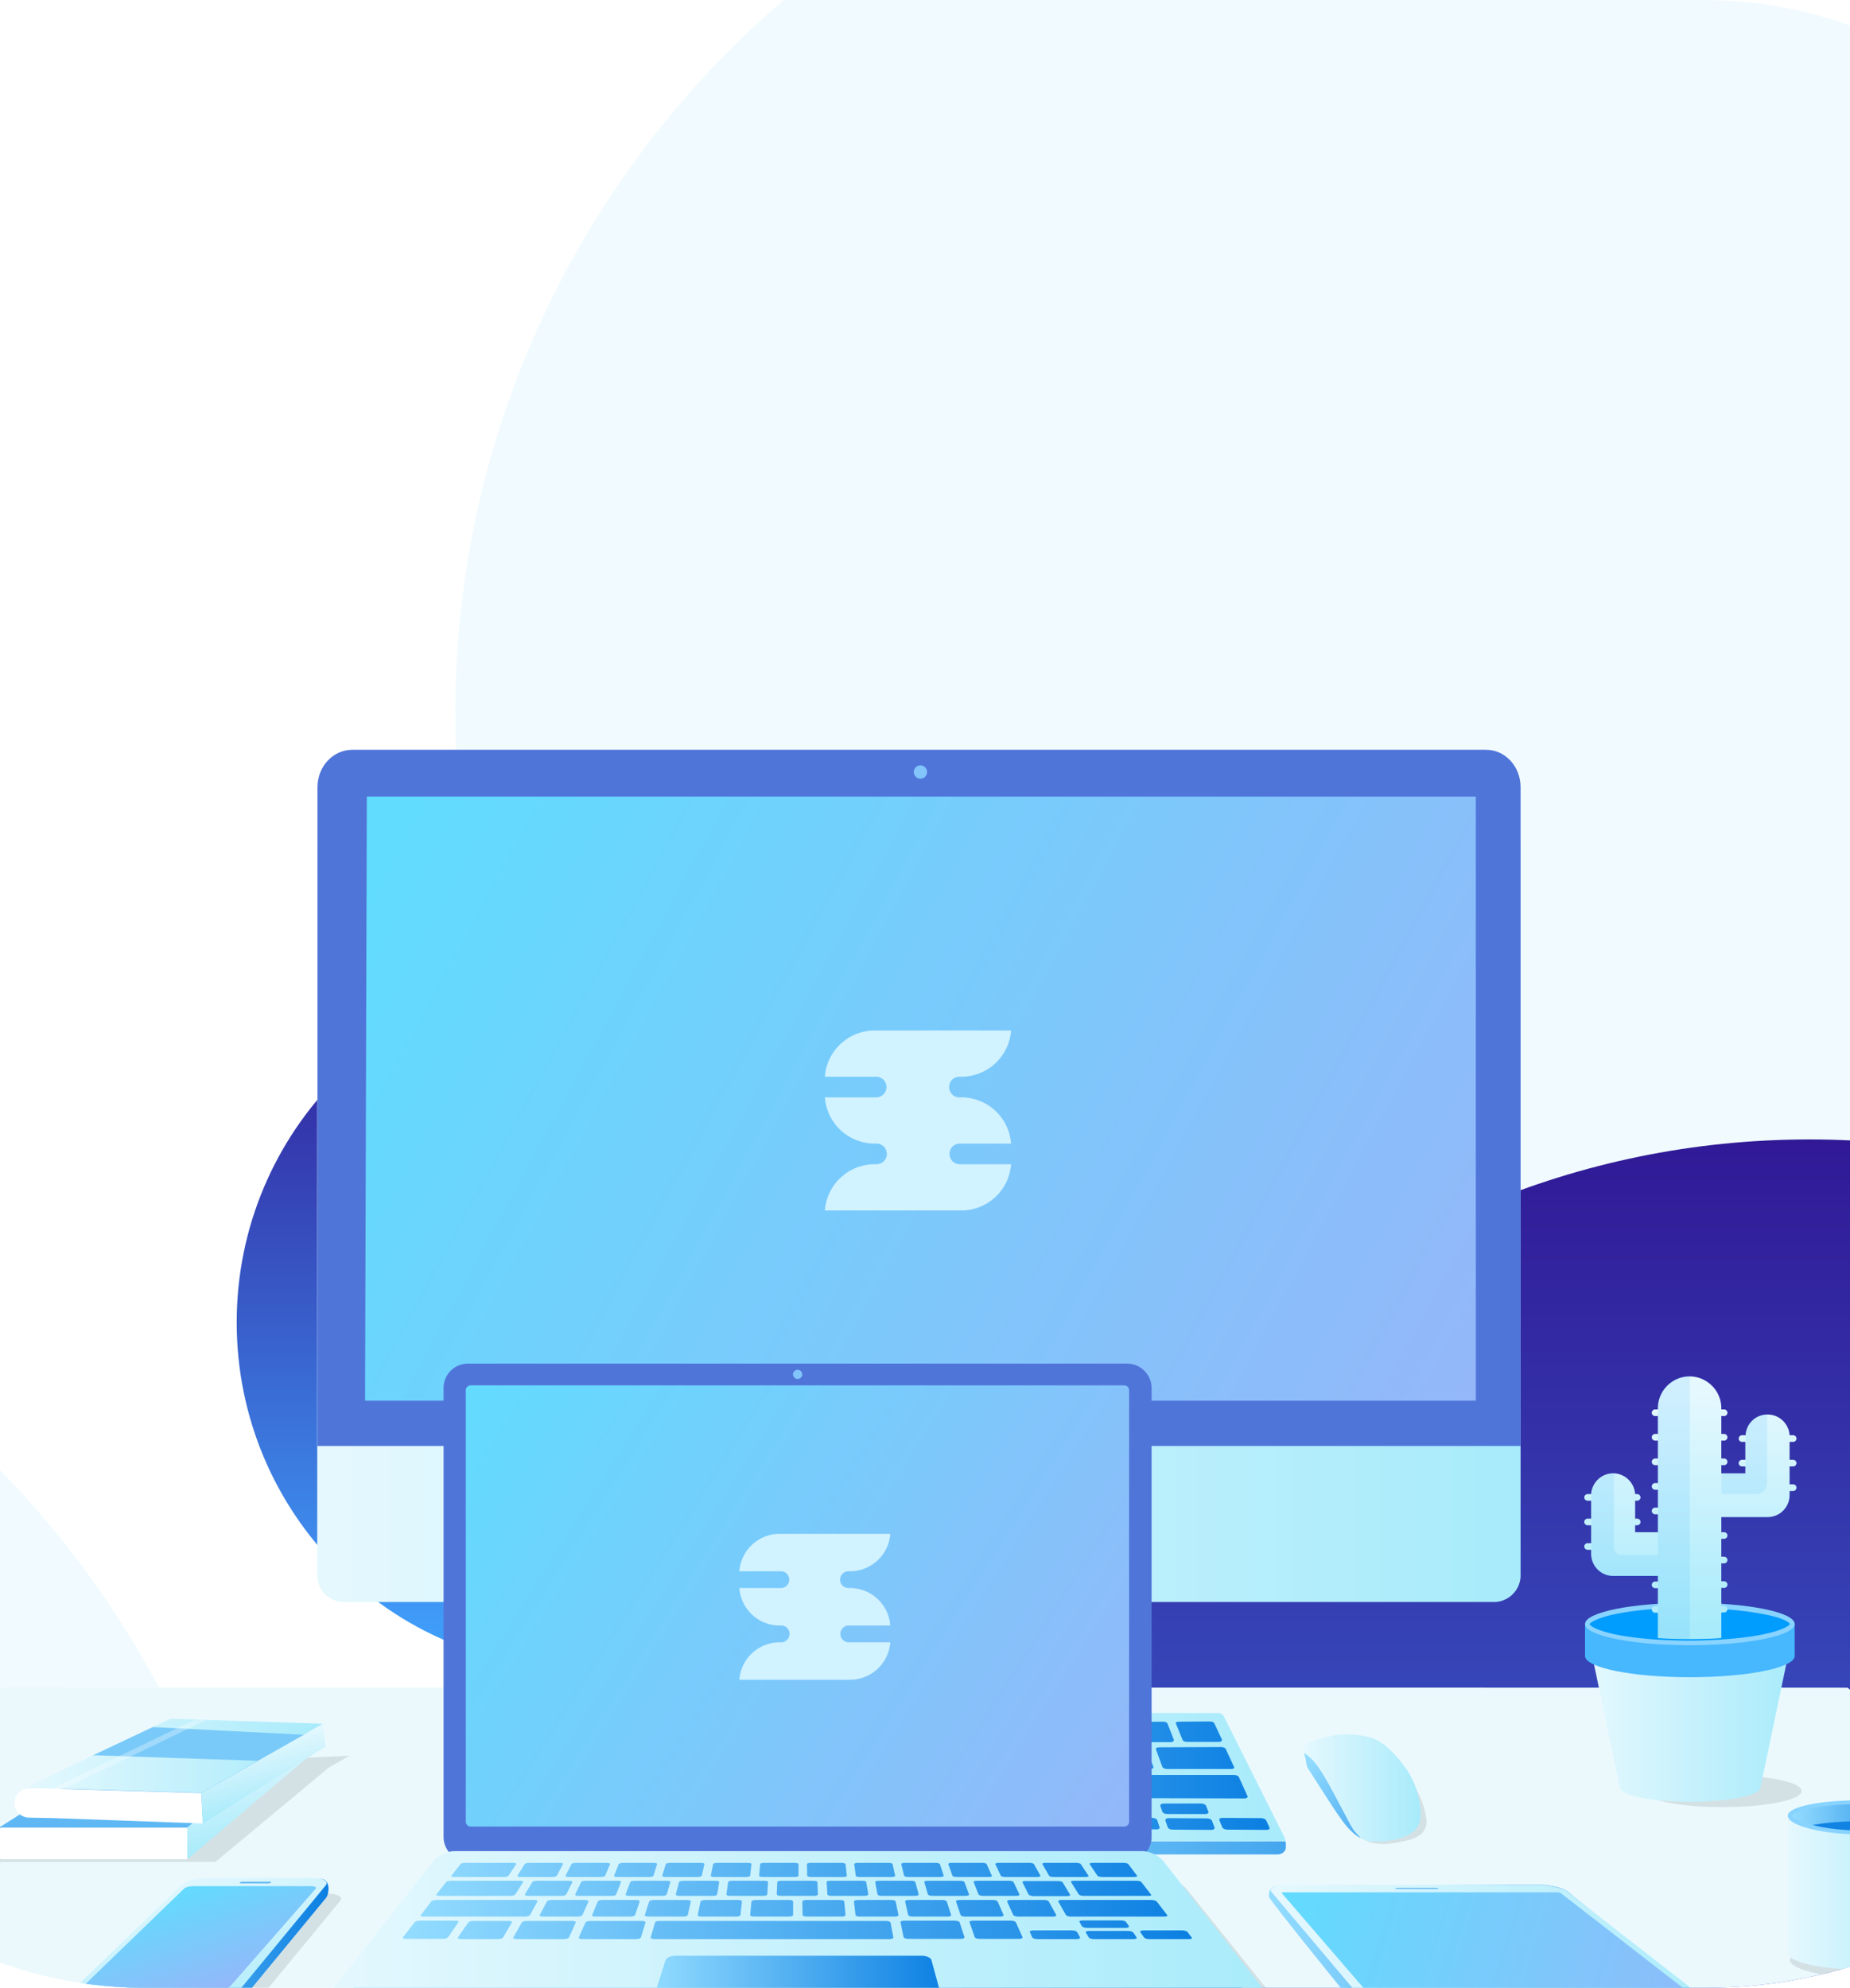 <svg width="375" height="403" fill="none" xmlns="http://www.w3.org/2000/svg"><g clip-path="url(#clip0)"><g opacity=".25" filter="url(#filter0_f)"><ellipse cx="-135.558" cy="431.174" rx="189.94" ry="190.022" fill="#49C8FF" fill-opacity=".3"/></g><g opacity=".25" filter="url(#filter1_f)"><ellipse cx="282.203" cy="144.54" rx="189.94" ry="190.022" fill="#49C8FF" fill-opacity=".3"/></g><path d="M117.873 338.298c38.601 0 69.894-31.425 69.894-70.19s-31.293-70.191-69.894-70.191c-38.601 0-69.894 31.426-69.894 70.191s31.293 70.19 69.894 70.19z" fill="url(#paint0_linear)"/><path d="M366.769 575.292c94.735 0 171.533-77.07 171.533-172.141 0-95.07-76.798-172.14-171.533-172.14-94.735 0-171.533 77.07-171.533 172.14 0 95.071 76.798 172.141 171.533 172.141z" fill="url(#paint1_linear)"/><path d="M374.52 342.164l50.433 43.972v39.877l-474.99-.053v-32.927l50.64-50.921 373.917.052z" fill="#EBF9FD"/><path opacity=".1" fill-rule="evenodd" clip-rule="evenodd" d="M353.788 416.16h-64.791c-3.006 0-5.805-.571-6.634-1.711l-23.636-28.002c-.57-.778.933-1.399 3.318-1.399h53.076c2.436 0 5.131.621 6.064 1.399l35.505 27.639c1.4 1.141.104 2.074-2.902 2.074z" fill="#000"/><path fill-rule="evenodd" clip-rule="evenodd" d="M353.84 412.323c-.26 3.474-4.199 3.578-5.132 3.578-65.775 0-61.162-.052-62.406-.104-4.146-.207-5.079-1.608-6.168-2.645-1.088-1.037-22.858-27.949-22.91-28.571-.155-2.593 1.815-2.23 3.473-2.23 55.046-.259 51.366-.311 52.662-.155 3.835.414 4.457 1.399 5.701 2.385 34.209 27.586 34.883 26.342 34.78 27.742z" fill="url(#paint2_linear)"/><path fill-rule="evenodd" clip-rule="evenodd" d="M350.366 413.256H287.96c-3.006 0-5.805-.57-6.634-1.711l-23.636-28.001c-.57-.778.933-1.401 3.317-1.401h50.64c2.437 0 5.132.623 6.065 1.401l35.505 27.638c1.451 1.141.155 2.074-2.851 2.074z" fill="url(#paint3_linear)"/><path fill-rule="evenodd" clip-rule="evenodd" d="M280.859 408.226l-21.044-24.423c-.051-.104.104-.156.415-.156h55.409c.311 0 .622.052.725.156l31.463 24.423c.155.156-.001.259-.363.259h-65.879c-.259 0-.622-.103-.726-.259z" fill="url(#paint4_linear)"/><path fill-rule="evenodd" clip-rule="evenodd" d="M291.019 382.766h-7.879c-.207 0-.362.052-.311.104.052.051.311.103.519.103h7.93c.207 0 .363-.052.259-.103-.052-.052-.259-.104-.518-.104zm28.093 27.483c-.57-.571-2.281-1.037-3.836-1.037-1.555 0-2.332.466-1.814 1.037.57.57 2.281 1.037 3.836 1.037 1.607 0 2.384-.467 1.814-1.037z" fill="url(#paint5_linear)"/><path d="M216.95 366.899h-62.198c-3.369 0-5.702-3.215-4.51-6.223a200.783 200.783 0 004.043-10.993c2.488-7.364 4.147-9.075 4.613-22.972.104-2.437.104-5.237.104-8.556h24.361l29.182.207c0 2.178.103 4.771.155 7.26.052 2.541.156 4.667.311 6.534v.881c.726 8.349 2.229 10.579 4.25 16.646 1.244 3.733 2.799 7.778 4.043 10.993 1.348 3.008-.984 6.223-4.354 6.223z" fill="url(#paint6_linear)"/><path d="M216.95 365.602h-62.198c-3.369 0-5.702-3.215-4.51-6.222a200.523 200.523 0 004.043-10.994c2.488-7.363 4.147-9.074 4.613-22.971.104-2.437.104-5.237.104-8.556h24.361l29.182.207c0 2.178.103 4.771.155 7.26.052 2.541.156 4.667.311 6.534v.881c.726 8.348 2.229 10.578 4.25 16.645 1.244 3.734 2.799 7.779 4.043 10.994 1.348 3.007-.984 6.222-4.354 6.222z" fill="url(#paint7_linear)"/><path opacity=".1" d="M213.167 331.741l-54.269-6.378c.104-2.437.104-5.237.104-8.556h24.361l29.182.207c0 2.178.103 4.771.155 7.26.104 2.489.208 4.874.311 6.534v.622c.104.155.156.207.156.311z" fill="#444D89"/><path d="M302.836 165.963H69.696c-2.955 0-5.391 2.436-5.391 5.392V319.4c0 2.955 2.436 5.393 5.39 5.393h233.141c2.955 0 5.391-2.438 5.391-5.393V171.355a5.387 5.387 0 00-5.391-5.392z" fill="url(#paint8_linear)"/><path d="M308.227 159.584v133.578H64.357V159.584c0-4.2 3.161-7.57 7.049-7.57h229.772c3.887-.052 7.049 3.37 7.049 7.57z" fill="#5075D9"/><path d="M299.156 161.503v122.48H73.997l.363-122.48h224.796z" fill="url(#paint9_linear)"/><path d="M186.577 157.873a1.348 1.348 0 100-2.696 1.348 1.348 0 000 2.696z" fill="#81C5FB"/><path d="M167.206 218.297h10.398c1.155 0 2.079.93 2.079 2.092a2.077 2.077 0 01-2.079 2.092h-10.398a10.116 10.116 0 0010.09 9.374h.385c1.155 0 2.079.93 2.079 2.092a2.077 2.077 0 01-2.079 2.092h-.385a10.116 10.116 0 00-10.09 9.374h27.65c5.315 0 9.705-4.106 10.09-9.374h-10.398a2.077 2.077 0 01-2.079-2.092c0-1.162.924-2.092 2.079-2.092h10.398a10.116 10.116 0 00-10.09-9.374h-.385a2.077 2.077 0 01-2.079-2.092c0-1.162.924-2.092 2.079-2.092h.385c5.315 0 9.705-4.106 10.09-9.374h-27.65a10.116 10.116 0 00-10.09 9.374z" fill="#D1F2FF"/><path d="M260.593 373.277H104.164c.052-.26.207-.519.311-.727l12.077-24.527c.207-.466.674-.726 1.192-.726H246.91c.518 0 .933.26 1.192.726l12.284 24.527c.052.26.104.467.207.727z" fill="url(#paint10_linear)"/><path d="M260.645 373.691v.882c0 .778-.777 1.4-1.71 1.4H105.771c-.933 0-1.71-.622-1.71-1.4v-.622c0-.312.051-.519.051-.623h156.43c.052.052.103.156.103.363z" fill="url(#paint11_linear)"/><path fill-rule="evenodd" clip-rule="evenodd" d="M256.707 370.995l-7.931-.052c-.466 0-.933-.207-1.036-.518l-.571-1.401c-.103-.259.156-.467.622-.467l7.827.053c.467 0 .933.207 1.037.466l.674 1.452c.103.26-.156.467-.622.467zm-4.458-6.378l-18.66-.052c-.466 0-.881-.208-.933-.467l-1.243-3.837c-.052-.26.207-.415.621-.415h18.09c.415 0 .881.207.985.415l1.762 3.889c.104.259-.155.467-.622.467zm-2.695-5.964h-13.01c-.415 0-.829-.207-.933-.414l-1.296-3.578c-.104-.208.207-.415.622-.415l12.595-.052c.415 0 .83.156.933.415l1.659 3.578c.155.311-.104.466-.57.466zm-2.488-5.496h-6.479c-.415 0-.829-.156-.881-.415l-1.348-3.319c-.104-.207.156-.363.57-.363l6.324-.051c.414 0 .777.155.881.362l1.555 3.319c.052.311-.208.467-.622.467zm-9.745.052h-6.427c-.414 0-.777-.156-.881-.415l-1.088-3.319c-.052-.207.207-.363.57-.363l6.271-.052c.415 0 .778.156.882.363l1.295 3.319c.052.259-.207.467-.622.467zm-9.692 0h-6.376c-.414 0-.777-.156-.829-.363l-.881-3.319c-.052-.207.207-.363.622-.363l6.22-.052c.414 0 .777.156.829.363l1.089 3.319c0 .259-.26.415-.674.415zm-9.641.051h-6.324c-.414 0-.777-.155-.829-.362l-.674-3.267c-.051-.208.259-.363.622-.363l6.168-.052c.415 0 .778.156.83.363l.829 3.319c.104.155-.207.362-.622.362zm-9.537 0h-6.272c-.414 0-.725-.155-.777-.362l-.415-3.267c-.052-.208.259-.363.674-.363l6.116-.052c.415 0 .726.156.778.363l.622 3.267c0 .259-.311.414-.726.414zm-9.434.053h-6.271c-.415 0-.726-.156-.726-.364l-.207-3.266c0-.208.311-.363.674-.363l6.064-.052c.363 0 .726.155.726.363l.414 3.267c0 .207-.311.415-.674.415zm-9.433 0h-6.22c-.415 0-.726-.156-.726-.364v-3.266c0-.208.311-.363.674-.363l6.013-.052c.363 0 .725.155.725.363l.156 3.267c.104.259-.207.415-.622.415zm-9.33.051h-6.168c-.415 0-.674-.155-.674-.363l.208-3.267c0-.207.311-.363.725-.363h5.961c.363 0 .674.156.674.363l-.052 3.267c.052.156-.259.363-.674.363zm-9.226 0h-6.116c-.363 0-.674-.155-.674-.363l.415-3.214c.052-.208.363-.364.725-.364l5.961-.052c.363 0 .674.156.674.363l-.259 3.267c0 .208-.363.363-.726.363zm-8.449-.363c-.051.208-.362.363-.777.363h-6.064c-.363 0-.674-.155-.622-.363l.622-3.214c.051-.208.362-.364.725-.364h5.909c.363 0 .674.156.622.364l-.415 3.214zm-9.07.052c-.052.208-.415.363-.778.363h-6.012c-.363 0-.622-.155-.57-.363l.829-3.215c.052-.207.415-.363.777-.363h5.857c.363 0 .622.156.622.363l-.725 3.215zm-9.019 0c-.052.208-.415.363-.778.363h-5.96c-.363 0-.622-.155-.57-.363l1.036-3.215c.052-.207.415-.363.778-.363h5.805c.363 0 .622.156.57.363l-.881 3.215zm-8.967.052c-.052.207-.415.363-.829.363h-5.909c-.363 0-.622-.156-.518-.363l1.243-3.163c.052-.207.415-.363.778-.363h5.753c.363 0 .622.156.571.363l-1.089 3.163zm-8.915 0c-.104.207-.467.363-.829.363h-9.123c-.363 0-.57-.156-.518-.363l1.503-3.163c.104-.207.466-.363.829-.363l8.864-.052c.362 0 .622.155.518.363l-1.244 3.215zm2.177 1.4c.363 0 .622.156.518.363l-1.296 3.422c-.103.208-.466.415-.881.415h-12.958c-.363 0-.622-.155-.518-.415l1.607-3.422c.103-.207.466-.363.881-.363h12.647zm2.747 5.341c.415 0 .674.207.57.415l-1.244 3.682c-.104.259-.466.414-.881.414l-18.349-.051c-.414 0-.622-.208-.518-.415l1.711-3.682c.103-.207.518-.415.881-.415l17.83.052zm-14.098 5.652c.414 0 .673.207.57.467l-1.659 3.993c-.104.259-.518.467-.933.467l-6.531-.053c-.414 0-.674-.207-.518-.466l1.866-3.941c.104-.26.518-.467.933-.415l6.272-.052zm2.28.467c.104-.26.519-.467.933-.467h6.376c.414 0 .673.207.57.467l-1.452 3.993c-.103.259-.518.467-.933.467l-6.582-.053c-.415 0-.674-.207-.57-.466l1.658-3.941zm9.693 0c.103-.26.466-.467.881-.467h8.293c.415 0 .674.207.622.467l-1.14 3.993c-.052.259-.467.467-.881.467l-8.553-.053c-.414 0-.673-.207-.622-.466l1.4-3.941zm7.049-7.26h-6.168c-.415 0-.622-.155-.57-.415l1.244-3.422c.052-.207.466-.363.829-.363h5.961c.363 0 .622.156.57.363l-1.089 3.422c0 .26-.362.415-.777.415zm-3.836 5.238l1.244-3.682c.052-.208.467-.415.83-.415h6.22c.414 0 .673.207.622.415l-1.037 3.733c-.052.26-.467.415-.881.415h-6.427c-.415 0-.674-.207-.571-.466zm8.397 2.074c.052-.259.467-.467.881-.467h9.537c.415 0 .726.208.674.467l-.829 4.044c-.052.26-.466.467-.881.467l-9.796-.052c-.415 0-.726-.207-.622-.466l1.036-3.993zm8.138-11.149c.052-.207.415-.363.777-.363h6.065c.363 0 .674.156.622.363l-.622 3.475c-.052.207-.415.414-.778.414h-6.271c-.415 0-.674-.207-.622-.414l.829-3.475zm-3.369 3.837h-6.22c-.415 0-.674-.207-.57-.415l1.036-3.422c.052-.207.415-.363.83-.363h6.012c.363 0 .674.156.622.363l-.829 3.475c-.104.207-.467.362-.881.362zm5.183 1.556l-.777 3.733c-.052.26-.415.415-.83.415h-6.479c-.414 0-.674-.207-.622-.415l.985-3.733c.052-.208.415-.415.829-.415h6.272c.415 0 .674.155.622.415zm.985 3.733l.777-3.733c.052-.208.415-.415.83-.415h6.323c.415 0 .726.207.674.415l-.57 3.733c-.052.26-.415.467-.829.467h-6.531c-.415-.052-.726-.259-.674-.467zm1.918 2.023c.051-.259.414-.467.829-.467l42.761.104c.415 0 .778.207.83.467l.414 4.096c.052.259-.311.467-.777.467l-44.161-.208c-.415 0-.726-.207-.674-.466l.778-3.993zm33.12-11.616h6.272c.415 0 .726.156.778.415l.259 3.527c0 .207-.311.414-.726.414h-6.479c-.415 0-.726-.207-.726-.414l-.103-3.527c0-.259.311-.415.725-.415zm2.644 5.86l.155 3.786c0 .259-.311.466-.725.466h-6.687c-.414 0-.777-.207-.777-.466l.052-3.786c0-.208.311-.415.725-.415h6.479c.415 0 .778.155.778.415zm-12.025-5.86h6.22c.414 0 .725.156.725.415l.052 3.527c0 .207-.311.414-.726.414h-6.427c-.414 0-.725-.207-.725-.414l.155-3.475c0-.259.311-.467.726-.467zm2.229 5.86l-.052 3.786c0 .259-.363.466-.778.466h-6.634c-.415 0-.726-.207-.726-.466l.259-3.786c0-.208.363-.415.778-.415h6.427c.415 0 .726.155.726.415zm-12.285-5.445c0-.207.363-.415.726-.415h6.168c.415 0 .726.156.674.415l-.208 3.474c0 .208-.362.415-.777.415h-6.375c-.415 0-.726-.207-.674-.415l.466-3.474zm-2.902 3.889h-6.324c-.414 0-.674-.207-.674-.415l.57-3.474c.052-.207.363-.415.778-.415h6.116c.415 0 .674.156.674.363l-.415 3.475c.052.311-.311.466-.725.466zm5.494 1.556l-.311 3.733c0 .26-.363.467-.778.467h-6.582c-.415 0-.726-.207-.674-.467l.518-3.733c.052-.208.363-.415.778-.415h6.375c.363 0 .674.155.674.415zm21.51 3.786l-.207-3.786c0-.26.311-.415.726-.415h6.53c.415 0 .778.207.778.415l.415 3.786c.051.259-.311.466-.726.466h-6.738c-.415 0-.778-.207-.778-.466zm9.278 1.658h9.848c.415 0 .83.208.881.467l.778 4.149c.052.259-.259.467-.726.467l-10.159-.053c-.466 0-.829-.207-.881-.466l-.466-4.097c0-.259.311-.467.725-.467zm5.028-11.355h6.375c.415 0 .778.155.83.414l.725 3.526c.052.208-.259.415-.674.415h-6.582c-.415 0-.778-.207-.83-.415l-.57-3.526c0-.259.311-.414.726-.414zm-9.123 4.355c-.414 0-.777-.207-.777-.415l-.311-3.526c0-.207.311-.414.674-.414h6.323c.415 0 .778.155.778.414l.518 3.526c.052.208-.259.415-.674.415h-6.531zm12.596 1.556l.673 3.837c.052.259-.259.467-.725.467h-6.79c-.415 0-.829-.208-.829-.467l-.467-3.785c-.052-.259.311-.415.726-.415h6.582c.415-.052.778.103.83.363zm1.814 0c-.052-.26.259-.415.674-.415h6.634c.415 0 .829.207.881.415l.933 3.837c.052.259-.259.467-.674.467h-6.841c-.415 0-.83-.208-.882-.467l-.725-3.837zm3.006 5.444h7.464c.415 0 .829.208.933.467l1.088 4.149c.052.259-.259.467-.673.467l-7.723-.053c-.467 0-.882-.207-.933-.518l-.83-4.148c-.052-.156.259-.364.674-.364zm2.281-7c-.415 0-.778-.207-.83-.415l-.777-3.526c-.052-.207.259-.414.622-.414h6.427c.415 0 .778.155.829.414l.985 3.579c.052.207-.207.414-.622.414l-6.634-.052zm9.07-.466l-1.036-3.578c-.052-.208.207-.415.622-.415h6.479c.414 0 .829.155.881.415l1.244 3.578c.103.207-.208.414-.622.414h-6.687c-.414.052-.777-.155-.881-.414zm4.51 6.326h-6.894c-.415 0-.829-.208-.933-.467l-.985-3.837c-.052-.26.208-.415.674-.415h6.686c.415 0 .83.207.882.415l1.192 3.837c.103.259-.208.467-.622.467zm-4.199 3.941l7.671.051c.467 0 .882.208.985.467l.467 1.401c.103.259-.208.518-.674.466l-7.775-.052c-.466 0-.881-.207-.933-.518l-.363-1.4c-.103-.208.156-.415.622-.415zm9.952-2.852h7.619c.467 0 .882.207.985.467l.467 1.192c.103.26-.156.467-.622.467h-7.723c-.467 0-.881-.207-.985-.467l-.415-1.192c-.052-.26.259-.467.674-.467zm1.037 2.956l7.723.051c.466 0 .933.208 1.036.467l.519 1.348c.103.259-.156.519-.622.519l-7.879-.052c-.466 0-.933-.207-.985-.518l-.466-1.297c-.052-.311.207-.518.674-.518z" fill="url(#paint12_linear)"/><path opacity=".1" fill-rule="evenodd" clip-rule="evenodd" d="M265.777 414.449l-25.242-31.476c-.881-1.089-2.799-1.97-4.302-1.97H93.383c-1.502 0-3.42.881-4.301 1.97l-25.346 31.476c-1.659 2.022-1.296 3.733.777 3.733h200.435c2.125 0 2.281-1.918.829-3.733z" fill="#000"/><path fill-rule="evenodd" clip-rule="evenodd" d="M94.887 276.464h133.571a4.978 4.978 0 014.976 4.978v90.953a4.978 4.978 0 01-4.976 4.978H94.887a4.978 4.978 0 01-4.976-4.978v-90.953c0-2.8 2.229-4.978 4.976-4.978z" fill="#5075D9"/><path d="M161.647 279.575a.933.933 0 100-1.865.933.933 0 000 1.865z" fill="#81C5FB"/><path fill-rule="evenodd" clip-rule="evenodd" d="M94.42 369.335v-87.478c0-.57.467-.985.986-.985h132.483c.57 0 .985.467.985.985v87.478a.985.985 0 01-.985.986H95.406a.985.985 0 01-.985-.986z" fill="url(#paint13_linear)"/><path d="M149.866 318.569h8.431c.937 0 1.686.754 1.686 1.696 0 .943-.749 1.696-1.686 1.696h-8.431a8.203 8.203 0 008.181 7.603h.312c.937 0 1.686.754 1.686 1.696 0 .943-.749 1.697-1.686 1.697h-.312a8.203 8.203 0 00-8.181 7.602h22.419a8.203 8.203 0 008.181-7.602h-8.43a1.685 1.685 0 01-1.687-1.697c0-.942.75-1.696 1.687-1.696h8.43a8.203 8.203 0 00-8.181-7.603h-.312a1.683 1.683 0 01-1.686-1.696c0-.942.749-1.696 1.686-1.696h.312a8.203 8.203 0 008.181-7.603h-22.419a8.203 8.203 0 00-8.181 7.603z" fill="#D1F2FF"/><path fill-rule="evenodd" clip-rule="evenodd" d="M261.268 414.501v-3.526h-3.265l-22.34-28.52c-.881-1.089-2.747-1.971-4.198-1.971H91.985c-1.452 0-3.318.882-4.199 1.971l-22.443 28.52h-3.37v4.251c.053.778.675 1.297 1.763 1.297h195.252c1.503 0 2.28-.83 2.28-2.022z" fill="url(#paint14_linear)"/><path fill-rule="evenodd" clip-rule="evenodd" d="M260.387 408.745l-24.62-31.476c-.881-1.089-2.747-1.97-4.198-1.97H92.089c-1.452 0-3.318.881-4.199 1.97l-24.776 31.476c-1.607 2.022-1.296 3.733.778 3.733H259.61c2.021 0 2.177-1.918.777-3.733z" fill="url(#paint15_linear)"/><path d="M186.838 396.507h-49.863c-.985 0-1.918.415-2.073.882l-3.421 10.837c-.156.467.466.882 1.399.882h57.482c.985 0 1.607-.415 1.4-.882l-2.955-10.837c-.103-.467-1.036-.882-1.969-.882z" fill="url(#paint16_linear)"/><path fill-rule="evenodd" clip-rule="evenodd" d="M241.002 393.137h-8.034c-.466 0-.985-.156-1.088-.363l-.726-1.038c-.155-.207.156-.363.622-.363h7.879c.466 0 .984.156 1.088.363l.778 1.038c.259.155 0 .363-.519.363zm-4.976-4.563h-18.97c-.467 0-.881-.156-.985-.312l-1.555-2.748c-.104-.156.207-.311.622-.311h18.297c.414 0 .881.155 1.036.311l2.125 2.748c.156.156-.103.312-.57.312zm-3.213-4.201h-13.166c-.414 0-.881-.155-.985-.311l-1.554-2.489c-.104-.155.155-.259.57-.259h12.699c.414 0 .829.104.984.259l1.918 2.489c.208.208 0 .311-.466.311zm-2.903-3.837h-6.531c-.414 0-.829-.104-.933-.259l-1.555-2.334c-.103-.155.156-.259.57-.259h6.324c.415 0 .829.104.933.259l1.762 2.334c.104.155-.155.259-.57.259zm-9.848 0h-6.531c-.414 0-.829-.104-.881-.259l-1.348-2.334c-.103-.155.156-.259.57-.259h6.324c.415 0 .777.104.881.259l1.555 2.334c.104.155-.155.259-.57.259zm-9.796 0h-6.531c-.415 0-.829-.104-.881-.259l-1.089-2.334c-.052-.155.208-.259.622-.259h6.324c.414 0 .777.104.881.259l1.296 2.334c.051.155-.208.259-.622.259zm-9.848 0h-6.531c-.415 0-.778-.104-.83-.259l-.829-2.334c-.052-.155.259-.259.622-.259h6.324c.414 0 .777.104.829.259l1.037 2.334c.103.155-.208.259-.622.259zm-9.797 0h-6.531c-.414 0-.777-.104-.829-.259l-.57-2.334c-.052-.155.259-.259.674-.259h6.323c.415 0 .778.104.83.259l.777 2.334c0 .155-.259.259-.674.259zm-9.848 0h-6.531c-.414 0-.777-.104-.777-.259l-.311-2.334c0-.155.311-.259.674-.259h6.323c.415 0 .778.104.778.259l.518 2.334c.052.155-.259.259-.674.259zm-9.848 0h-6.531c-.414 0-.777-.104-.777-.259l-.052-2.334c0-.155.311-.259.726-.259h6.323c.415 0 .726.104.778.259l.259 2.334c.052.155-.311.259-.726.259zm-9.796 0h-6.531c-.415 0-.726-.104-.726-.259l.208-2.334c0-.155.362-.259.725-.259h6.324c.414 0 .725.104.725.259v2.334c0 .155-.311.259-.725.259zm-9.848 0h-6.531c-.415 0-.726-.104-.674-.259l.467-2.334c.051-.155.362-.259.777-.259h6.324c.414 0 .725.104.673.259l-.259 2.334c0 .155-.363.259-.777.259zm-9.019-.259c-.052.155-.415.259-.829.259h-6.531c-.415 0-.726-.104-.674-.259l.726-2.334c.051-.155.414-.259.829-.259h6.323c.415 0 .726.104.674.259l-.518 2.334zm-9.796 0c-.052.155-.415.259-.83.259h-6.531c-.414 0-.673-.104-.622-.259l.933-2.334c.052-.155.415-.259.83-.259h6.323c.415 0 .674.104.622.259l-.725 2.334zm-9.797 0c-.051.155-.466.259-.881.259h-6.531c-.414 0-.673-.104-.622-.259l1.193-2.334c.051-.155.466-.259.881-.259h6.323c.415 0 .674.104.622.259l-.985 2.334zm-9.796 0c-.104.155-.466.259-.881.259h-6.531c-.415 0-.674-.104-.57-.259l1.451-2.334c.104-.155.467-.259.881-.259h6.324c.415 0 .674.104.57.259l-1.244 2.334zm-9.796 0c-.104.155-.518.259-.933.259H92.037c-.415 0-.674-.104-.519-.259l1.814-2.334c.104-.155.519-.259.933-.259h9.797c.414 0 .673.104.57.259l-1.555 2.334zm2.384 1.037c.415 0 .674.104.57.259l-1.555 2.489c-.103.156-.518.311-.985.311h-14.46c-.415 0-.675-.155-.57-.311l1.969-2.489c.103-.155.57-.259.985-.259h14.046zm2.851 3.889c.415 0 .726.155.622.311l-1.503 2.748c-.104.156-.57.312-.985.312H85.868c-.466 0-.725-.156-.57-.312l2.126-2.748c.155-.156.57-.311 1.036-.311h19.852zm-15.964 4.2c.466 0 .725.156.57.311l-2.074 3.008c-.155.207-.622.363-1.088.363h-7.464c-.466 0-.725-.156-.57-.363l2.332-3.008c.156-.207.622-.311 1.089-.311h7.205zm2.591.363c.104-.207.57-.311 1.037-.311h7.153c.466 0 .725.156.622.311l-1.763 3.008c-.103.207-.57.363-1.088.363h-7.464c-.467 0-.726-.156-.622-.363l2.125-3.008zm10.833 0c.104-.207.57-.311 1.037-.311h9.226c.466 0 .777.156.674.311l-1.348 3.008c-.104.207-.518.363-1.037.363h-9.589c-.466 0-.777-.156-.673-.363l1.71-3.008zm8.034-5.393h-6.79c-.415 0-.726-.155-.622-.311l1.503-2.489c.104-.155.519-.259.933-.259h6.583c.415 0 .674.104.622.259l-1.244 2.489c-.156.208-.57.311-.985.311zm-4.406 3.889l1.452-2.748c.103-.156.518-.311.933-.311h6.841c.415 0 .726.155.674.311l-1.244 2.748c-.103.156-.518.312-.985.312h-7.101c-.414 0-.673-.156-.57-.312zm9.278 1.504c.104-.207.519-.311.985-.311h10.47c.467 0 .778.156.726.311l-.933 3.008c-.052.207-.518.363-.985.363h-10.885c-.466 0-.777-.156-.725-.363l1.347-3.008zm9.071-8.193c.052-.155.466-.259.881-.259h6.583c.414 0 .725.104.674.259l-.726 2.489c-.052.156-.415.311-.881.311h-6.79c-.415 0-.726-.155-.674-.311l.933-2.489zm-3.732 2.8h-6.79c-.415 0-.726-.155-.622-.311l1.192-2.489c.052-.155.467-.259.881-.259h6.583c.415 0 .726.104.622.259l-.985 2.489c-.052.208-.415.311-.881.311zm5.65 1.141l-.933 2.748c-.052.156-.467.312-.933.312H120.7c-.467 0-.778-.156-.674-.312l1.14-2.748c.052-.156.467-.311.933-.311h6.842c.467 0 .778.155.726.311zm1.036 2.748l.881-2.748c.052-.156.467-.311.882-.311h6.841c.415 0 .778.155.726.311l-.622 2.748c-.052.156-.415.312-.881.312h-7.101c-.466 0-.777-.156-.726-.312zm2.074 1.504c.051-.207.466-.311.933-.311h45.923c.466 0 .829.156.881.311l.57 3.008c.052.207-.311.363-.777.363h-47.634c-.466 0-.829-.156-.777-.363l.881-3.008zm35.453-8.452h6.582c.415 0 .778.104.778.259l.415 2.489c0 .156-.311.311-.726.311h-6.79c-.415 0-.777-.155-.777-.311l-.156-2.489c-.052-.155.259-.259.674-.259zm2.902 4.2l.26 2.748c0 .156-.311.312-.778.312h-7.101c-.466 0-.829-.156-.829-.312l-.052-2.748c0-.156.363-.311.777-.311h6.842c.519 0 .881.155.881.311zm-12.802-4.2h6.583c.414 0 .777.104.777.259l.104 2.489c0 .156-.311.311-.778.311h-6.79c-.414 0-.777-.155-.777-.311l.103-2.489c0-.155.363-.259.778-.259zm2.436 4.2v2.748c0 .156-.363.312-.829.312h-7.101c-.467 0-.778-.156-.778-.312l.259-2.748c0-.156.363-.311.83-.311h6.842c.466 0 .777.155.777.311zm-13.165-3.941c0-.155.362-.259.777-.259h6.583c.414 0 .725.104.725.259l-.155 2.489c0 .156-.363.311-.778.311h-6.79c-.414 0-.777-.155-.725-.311l.363-2.489zm-3.058 2.8h-6.842c-.415 0-.726-.155-.726-.311l.674-2.489c.052-.155.415-.259.829-.259h6.583c.414 0 .725.104.725.259l-.414 2.489c-.052.208-.415.311-.829.311zm5.857 1.141l-.311 2.748c0 .156-.415.312-.83.312h-7.101c-.466 0-.777-.156-.725-.312l.57-2.748c.052-.156.414-.311.829-.311h6.842c.415 0 .777.155.726.311zm23.013 2.748l-.311-2.748c0-.156.311-.311.778-.311h6.841c.415 0 .83.155.83.311l.57 2.748c.052.156-.311.312-.726.312h-7.101c-.518 0-.881-.156-.881-.312zm9.848 1.141h10.315c.466 0 .881.156.933.311l.985 3.008c.051.207-.26.363-.726.363H184.09c-.466 0-.881-.156-.933-.363l-.622-3.008c-.051-.155.26-.311.726-.311zm4.769-8.089h6.582c.415 0 .778.104.882.259l.933 2.489c.051.156-.26.311-.674.311h-6.79c-.415 0-.83-.155-.881-.311l-.726-2.489c-.052-.155.259-.259.674-.259zm-9.33 3.059c-.415 0-.829-.155-.829-.311l-.467-2.489c-.052-.155.311-.259.726-.259h6.582c.415 0 .778.104.83.259l.674 2.489c.051.156-.26.311-.726.311h-6.79zm13.217 1.141l.881 2.748c.052.156-.259.312-.725.312h-7.101c-.467 0-.83-.156-.882-.312l-.621-2.748c-.052-.156.259-.311.725-.311h6.842c.415 0 .829.155.881.311zm1.866 0c-.052-.156.259-.311.674-.311h6.842c.414 0 .829.155.933.311l1.192 2.748c.052.156-.207.312-.674.312h-7.101c-.466 0-.881-.156-.933-.312l-.933-2.748zm3.421 3.889h7.723c.466 0 .881.156.985.311l1.347 3.008c.104.207-.207.363-.673.363h-8.034c-.467 0-.933-.156-.985-.363l-1.037-3.008c-.103-.155.208-.311.674-.311zm2.021-5.03c-.414 0-.829-.155-.881-.311l-.985-2.489c-.051-.155.208-.259.623-.259h6.582c.415 0 .829.104.881.259l1.192 2.489c.104.156-.207.311-.622.311h-6.79zm9.278-.259l-1.244-2.489c-.103-.156.208-.259.622-.259h6.583c.415 0 .829.103.933.259l1.503 2.489c.104.155-.155.311-.622.311h-6.79c-.466-.052-.881-.156-.985-.311zm4.976 4.46h-7.101c-.466 0-.881-.156-.985-.312l-1.244-2.748c-.051-.156.208-.311.674-.311h6.842c.415 0 .881.155.933.311l1.503 2.748c.104.156-.155.312-.622.312zm-4.043 2.799h7.879c.466 0 .933.156 1.037.363l.57 1.038c.103.207-.208.363-.674.363h-7.982c-.467 0-.933-.156-1.037-.363l-.466-1.038c-.104-.207.207-.363.673-.363zm10.056-2.022h7.723c.466 0 .933.156 1.036.311l.571.83c.103.208-.156.363-.622.363h-7.879c-.466 0-.933-.155-1.036-.363l-.467-.83c-.104-.207.207-.311.674-.311zm1.244 2.126h7.93c.467 0 .933.156 1.089.363l.622.934c.155.207-.156.363-.622.363h-8.034c-.467 0-.933-.156-1.037-.363l-.57-.934c-.156-.207.155-.363.622-.363z" fill="url(#paint17_linear)"/><path opacity=".1" d="M274.951 370.684c.415 1.763 2.385 4.563 10.47 2.385 0 0 4.354-.674 3.681-4.563-1.089-6.586-5.235-9.593-5.235-9.593l-8.501-1.971s-2.592.415-2.592 1.089c0 .674 2.177 12.653 2.177 12.653z" fill="#000"/><path d="M284.851 372.291c-1.244.518-3.317 1.193-6.79 1.037-.829-.052-1.606-.311-2.332-.674-2.177-1.193-3.68-3.526-4.354-4.459-.933-1.245-5.702-8.764-6.272-9.646-.466-.622-.363-1.97-.777-2.903-.052-.052-.052-.156-.052-.208-.156-.518 0-1.14.363-1.503.155-.156.363-.363.622-.519.881-.57 3.11-1.192 5.027-1.555 1.918-.363 4.924-.415 7.983.57 2.021.674 4.665 3.163 6.79 6.222 2.125 3.06 2.954 6.741 2.902 9.438-.052 2.593-1.658 3.578-3.11 4.2z" fill="url(#paint18_linear)"/><path d="M275.781 372.654c-2.177-1.193-3.68-3.526-4.354-4.459-.933-1.245-5.701-8.764-6.272-9.645-.466-.623-.362-1.971-.777-2.904-.052-.052-.052-.156-.052-.208 1.659.882 3.162 2.956 4.976 6.223 2.177 3.889 4.198 8.038 5.08 9.386.362.518.881.933 1.399 1.607z" fill="url(#paint19_linear)"/><path opacity=".1" fill-rule="evenodd" clip-rule="evenodd" d="M-.382 375.662l-.777 1.296.518.519h44.317L66.74 358.29l4.147-2.333-11.404.518s-37.06 10.631-37.837 11.149c-.777.519-22.029 8.038-22.029 8.038z" fill="#000"/><path d="M37.975 376.958H.81a3.197 3.197 0 01-3.213-3.215 3.197 3.197 0 013.213-3.215h37.164v6.43z" fill="#fff"/><path d="M-.848 370.943l31.825-20.119 32.136-.26-25.138 19.964H.707c0-.051-.622-.052-1.555.415z" fill="#5FB8F4"/><path d="M37.975 376.958l25.397-21.52-.259-4.874-25.138 19.912v6.482z" fill="url(#paint20_linear)"/><path d="M41.085 369.698l-28.56-1.037-1.088-.052-5.65-.103a2.948 2.948 0 01-2.85-2.852c-.052-1.712 1.348-3.163 3.058-3.112l5.442.104 1.452.052 27.937.83.26 6.17z" fill="#fff"/><path d="M65.445 349.475l-3.887 2.23-9.278 5.237-11.455 6.534-27.937-.83-1.452-.052-5.546-.103s-.466 0-1.192.259l14.254-6.949 12.025-5.652 3.628-1.711 4.924.156 2.333.103 23.583.778z" fill="url(#paint21_linear)"/><path d="M61.558 351.705l-9.278 5.289-33.38-1.141 12.077-5.704 30.581 1.556z" fill="#79CAF9"/><path opacity=".3" d="M41.862 348.697l-29.026 14.001-.311.155v5.86l-1.088-.052v-6.482l.259-.155 27.833-13.378 2.333.051z" fill="#fff"/><path d="M40.826 363.476l.26 6.222 24.879-15.556-.519-4.615-24.62 13.949z" fill="url(#paint22_linear)"/><path opacity=".1" d="M349.227 366.38c8.817 0 15.964-1.463 15.964-3.267 0-1.804-7.147-3.267-15.964-3.267s-15.964 1.463-15.964 3.267c0 1.804 7.147 3.267 15.964 3.267z" fill="#000"/><path d="M363.792 329.252l-6.945 33.135c0 1.608-6.376 2.904-14.254 2.904-7.879 0-14.254-1.296-14.254-2.904l-6.945-33.135h42.398z" fill="url(#paint23_linear)"/><path d="M363.791 329.252v6.482c0 2.385-9.485 4.304-21.251 4.304-11.714 0-21.251-1.919-21.251-4.304v-6.482h42.502z" fill="#47B7FE"/><path d="M342.54 333.556c11.737 0 21.251-1.927 21.251-4.304 0-2.377-9.514-4.304-21.251-4.304-11.736 0-21.251 1.927-21.251 4.304 0 2.377 9.515 4.304 21.251 4.304z" fill="#88D3FF"/><path d="M362.806 329.252c-.052.259-1.296 1.296-5.805 2.178-2.384.467-5.235.778-8.345.985-1.97.104-4.043.207-6.168.207-2.332 0-4.561-.103-6.686-.207-2.903-.207-5.546-.519-7.775-.933-4.51-.882-5.702-1.919-5.805-2.178.052-.259 1.295-1.296 5.805-2.178a61.388 61.388 0 017.775-.933c2.125-.156 4.405-.208 6.686-.208 2.125 0 4.198.052 6.168.208 3.11.207 5.961.518 8.345.985 4.561.778 5.753 1.815 5.805 2.074z" fill="#009CFE"/><path d="M363.481 297.31a.686.686 0 00.673-.674.687.687 0 00-.673-.675h-.726v-3.63h.726a.686.686 0 00.673-.674.686.686 0 00-.673-.674h-.726c-.156-2.333-2.073-4.2-4.458-4.2h-.155a4.414 4.414 0 00-4.302 4.2h-.726a.686.686 0 00-.674.674c0 .363.311.674.674.674h.674v3.63h-.674a.687.687 0 00-.674.675c0 .363.311.674.674.674h.674v1.4h-4.872v-1.66h.57a.686.686 0 00.674-.674.686.686 0 00-.674-.674h-.57v-3.63h.57a.686.686 0 00.674-.674.686.686 0 00-.674-.674h-.57v-3.63h.57a.686.686 0 00.674-.674.686.686 0 00-.674-.674h-.57v-.259c0-3.526-2.903-6.43-6.427-6.43-3.525 0-6.428 2.904-6.428 6.43v.259h-.57a.686.686 0 00-.674.674c0 .363.311.674.674.674h.57v3.63h-.57a.686.686 0 00-.674.674c0 .363.311.674.674.674h.57v3.63h-.57a.686.686 0 00-.674.674c0 .363.311.674.674.674h.57v3.63h-.57a.686.686 0 00-.674.674c0 .363.311.674.674.674h.57v3.63h-.57a.686.686 0 00-.674.674c0 .363.311.675.674.675h.57v3.629h-4.613v-1.4h.415a.686.686 0 00.674-.674.686.686 0 00-.674-.674h-.415v-3.63h.415a.686.686 0 00.674-.674.686.686 0 00-.674-.674h-.415c-.155-2.282-2.021-4.148-4.354-4.2h-.103c-2.384 0-4.302 1.866-4.458 4.2h-.725a.686.686 0 00-.674.674c0 .363.311.674.674.674h.725v3.63h-.725a.686.686 0 00-.674.674c0 .363.311.674.674.674h.725v3.63h-.725a.686.686 0 00-.674.674c0 .363.311.674.674.674h.725v.83a4.458 4.458 0 004.458 4.459h9.07v1.141h-.57a.686.686 0 00-.674.674c0 .363.311.674.674.674h.57v3.63h-.57a.686.686 0 00-.674.674c0 .363.311.675.674.675h.57v5.133c2.074.155 4.199.207 6.428.207h.259c2.125 0 4.198-.052 6.168-.207v-5.186h.57a.686.686 0 00.674-.674.686.686 0 00-.674-.674h-.57v-3.629h.57a.686.686 0 00.674-.674.687.687 0 00-.674-.675h-.57v-3.63h.57a.686.686 0 00.674-.674.686.686 0 00-.674-.674h-.57v-3.63h.57a.686.686 0 00.674-.674.686.686 0 00-.674-.674h-.57v-3.059h9.381a4.458 4.458 0 004.458-4.459v-.83h.726a.686.686 0 00.673-.674.686.686 0 00-.673-.674h-.726v-3.63h.726z" fill="url(#paint24_linear)"/><path opacity=".1" d="M342.54 278.901v53.721c-2.228 0-4.353-.103-6.427-.207v-12.704h-9.07a4.46 4.46 0 01-4.458-4.46v-12.03a4.458 4.458 0 014.458-4.459h.103v14.934c0 .881.674 1.555 1.555 1.555h7.36v-29.92c.052-3.578 2.955-6.43 6.479-6.43zm15.654 7.83v13.949c0 1.245-.985 2.23-2.229 2.23h-6.997v-4.2h4.872v-7.571c0-2.385 1.97-4.356 4.354-4.408z" fill="#009CFE"/><path opacity=".1" d="M396.912 397.389c0 1.918-7.619 3.785-17.053 3.785-9.433 0-17.052-1.867-17.052-3.785 0-1.919 7.619-3.164 17.052-3.164 9.434 0 17.053 1.245 17.053 3.164z" fill="#000"/><path d="M392.663 367.106v28.779c0 1.556-4.458 2.852-10.626 3.267-1.4.103-2.903.156-4.458.156-8.345 0-15.135-1.452-15.135-3.371v-28.779h30.219v-.052z" fill="url(#paint25_linear)"/><path d="M392.662 368.143c0 1.918-6.79 3.785-15.135 3.785-8.345 0-15.135-1.867-15.135-3.785 0-1.919 6.79-3.163 15.135-3.163 8.396-.052 15.135 1.192 15.135 3.163z" fill="#88D3FF"/><path d="M391.832 368.143c0 .155-.674 1.037-3.835 1.815-.104.051-.208.052-.311.103-2.799.675-6.428 1.089-10.16 1.089-3.783 0-7.36-.363-10.159-1.089-.103 0-.207-.052-.311-.103-3.11-.83-3.835-1.66-3.835-1.815 0 0 .311-.83 3.887-1.556 2.695-.518 6.375-.829 10.418-.829 3.991 0 7.723.311 10.419.829 3.628.726 3.887 1.504 3.887 1.556z" fill="url(#paint26_linear)"/><path d="M387.737 370.01c-2.799.674-6.427 1.089-10.159 1.089-3.784 0-7.36-.363-10.159-1.089 2.695-.519 6.272-.778 10.159-.778 3.888 0 7.464.311 10.159.778z" fill="#1183E3"/><path opacity=".1" fill-rule="evenodd" clip-rule="evenodd" d="M44.351 410.093h-25.76c-2.436 0-3.525-.933-2.436-2.022l23.531-22.712c.778-.83 3.059-1.452 5.08-1.452H66.38c2.021 0 3.214.674 2.592 1.452L50.26 408.071c-.83 1.089-3.473 2.022-5.909 2.022z" fill="#000"/><path fill-rule="evenodd" clip-rule="evenodd" d="M41.448 409.522h-25.76c-2.436 0-3.68-3.059-2.592-4.2l23.687-20.586c.778-.83 2.592-3.785 4.613-3.785h23.636c2.021 0 1.71 2.955 1.088 3.785l-18.71 22.712c-.881 1.141-3.525 2.074-5.96 2.074z" fill="url(#paint27_linear)"/><path fill-rule="evenodd" clip-rule="evenodd" d="M41.448 406.93h-25.76c-2.437 0-3.525-.933-2.437-2.022l23.532-22.712c.778-.83 3.058-1.453 5.08-1.453h21.614c2.021 0 3.213.675 2.591 1.453l-18.711 22.712c-.83 1.089-3.473 2.022-5.909 2.022z" fill="url(#paint28_linear)"/><path d="M54.666 381.521H49.12c-.207 0-.415.052-.518.156-.052.104.051.156.259.156h5.546c.207 0 .414-.052.518-.156.052-.104-.052-.156-.26-.156zm-23.998 22.453c-1.348 0-2.903.519-3.421 1.089-.57.622.103 1.141 1.503 1.141s2.902-.519 3.472-1.141c.519-.622-.155-1.089-1.554-1.089z" fill="url(#paint29_linear)"/><path fill-rule="evenodd" clip-rule="evenodd" d="M16.932 402.626l20.37-19.705c.259-.311 1.14-.518 1.866-.518h23.894c.778 0 1.192.259.933.518l-17.26 19.705c-.31.363-1.244.674-2.073.674H17.76c-.777 0-1.192-.311-.83-.674z" fill="url(#paint30_linear)"/></g><defs><linearGradient id="paint0_linear" x1="117.873" y1="338.296" x2="117.873" y2="197.918" gradientUnits="userSpaceOnUse"><stop stop-color="#40A4FF"/><stop offset="1" stop-color="#311996"/></linearGradient><linearGradient id="paint1_linear" x1="366.769" y1="575.286" x2="366.769" y2="231.012" gradientUnits="userSpaceOnUse"><stop stop-color="#40A4FF"/><stop offset="1" stop-color="#311996"/></linearGradient><linearGradient id="paint2_linear" x1="257.229" y1="399.036" x2="353.864" y2="399.036" gradientUnits="userSpaceOnUse"><stop offset=".003" stop-color="#93DCFF"/><stop offset="1" stop-color="#0B7FE2"/></linearGradient><linearGradient id="paint3_linear" x1="257.577" y1="397.694" x2="353.843" y2="397.694" gradientUnits="userSpaceOnUse"><stop offset=".003" stop-color="#E5F8FE"/><stop offset="1" stop-color="#A8EBFB"/></linearGradient><linearGradient id="paint4_linear" x1="257.023" y1="383.326" x2="355.619" y2="413.461" gradientUnits="userSpaceOnUse"><stop offset=".007" stop-color="#61DCFE"/><stop offset="1" stop-color="#94B7F9"/></linearGradient><linearGradient id="paint5_linear" x1="301.971" y1="412.264" x2="301.769" y2="408.777" gradientUnits="userSpaceOnUse"><stop offset=".003" stop-color="#8DBCFA" stop-opacity="0"/><stop offset="1" stop-color="#57B3F2"/></linearGradient><linearGradient id="paint6_linear" x1="149.921" y1="342.532" x2="221.78" y2="342.532" gradientUnits="userSpaceOnUse"><stop offset=".003" stop-color="#93DCFF"/><stop offset="1" stop-color="#0B7FE2"/></linearGradient><linearGradient id="paint7_linear" x1="149.921" y1="341.223" x2="221.78" y2="341.223" gradientUnits="userSpaceOnUse"><stop offset=".003" stop-color="#E5F8FE"/><stop offset="1" stop-color="#A8EBFB"/></linearGradient><linearGradient id="paint8_linear" x1="64.316" y1="245.362" x2="308.208" y2="245.362" gradientUnits="userSpaceOnUse"><stop offset=".003" stop-color="#E5F8FE"/><stop offset="1" stop-color="#A8EBFB"/></linearGradient><linearGradient id="paint9_linear" x1="79.362" y1="164.325" x2="298.445" y2="283.577" gradientUnits="userSpaceOnUse"><stop offset=".007" stop-color="#61DCFE"/><stop offset="1" stop-color="#94B7F9"/></linearGradient><linearGradient id="paint10_linear" x1="104.145" y1="360.278" x2="260.581" y2="360.278" gradientUnits="userSpaceOnUse"><stop offset=".003" stop-color="#E5F8FE"/><stop offset="1" stop-color="#A8EBFB"/></linearGradient><linearGradient id="paint11_linear" x1="164.242" y1="374.453" x2="330.58" y2="375.801" gradientUnits="userSpaceOnUse"><stop offset=".003" stop-color="#93DCFF"/><stop offset="1" stop-color="#0B7FE2"/></linearGradient><linearGradient id="paint12_linear" x1="108.251" y1="360.037" x2="257.334" y2="360.037" gradientUnits="userSpaceOnUse"><stop offset=".003" stop-color="#93DCFF"/><stop offset="1" stop-color="#0B7FE2"/></linearGradient><linearGradient id="paint13_linear" x1="87.956" y1="278.841" x2="231.668" y2="369.91" gradientUnits="userSpaceOnUse"><stop offset=".007" stop-color="#61DCFE"/><stop offset="1" stop-color="#94B7F9"/></linearGradient><linearGradient id="paint14_linear" x1="62.055" y1="398.481" x2="261.289" y2="398.481" gradientUnits="userSpaceOnUse"><stop offset=".003" stop-color="#93DCFF"/><stop offset="1" stop-color="#0B7FE2"/></linearGradient><linearGradient id="paint15_linear" x1="62.059" y1="393.886" x2="261.285" y2="393.886" gradientUnits="userSpaceOnUse"><stop offset=".003" stop-color="#E5F8FE"/><stop offset="1" stop-color="#A8EBFB"/></linearGradient><linearGradient id="paint16_linear" x1="131.478" y1="402.827" x2="191.866" y2="402.827" gradientUnits="userSpaceOnUse"><stop offset=".003" stop-color="#93DCFF"/><stop offset="1" stop-color="#0B7FE2"/></linearGradient><linearGradient id="paint17_linear" x1="81.698" y1="385.407" x2="241.647" y2="385.407" gradientUnits="userSpaceOnUse"><stop offset=".003" stop-color="#93DCFF"/><stop offset="1" stop-color="#0B7FE2"/></linearGradient><linearGradient id="paint18_linear" x1="264.197" y1="362.441" x2="287.932" y2="362.441" gradientUnits="userSpaceOnUse"><stop offset=".003" stop-color="#E5F8FE"/><stop offset="1" stop-color="#A8EBFB"/></linearGradient><linearGradient id="paint19_linear" x1="264.307" y1="357.133" x2="288.559" y2="386.918" gradientUnits="userSpaceOnUse"><stop offset=".003" stop-color="#93DCFF"/><stop offset="1" stop-color="#0B7FE2"/></linearGradient><linearGradient id="paint20_linear" x1="48.103" y1="354.446" x2="52.956" y2="373.067" gradientUnits="userSpaceOnUse"><stop offset=".003" stop-color="#E5F8FE"/><stop offset="1" stop-color="#A8EBFB"/></linearGradient><linearGradient id="paint21_linear" x1="4.666" y1="355.981" x2="65.425" y2="355.981" gradientUnits="userSpaceOnUse"><stop offset=".003" stop-color="#E5F8FE"/><stop offset="1" stop-color="#A8EBFB"/></linearGradient><linearGradient id="paint22_linear" x1="51.558" y1="353.116" x2="54.942" y2="366.103" gradientUnits="userSpaceOnUse"><stop offset=".003" stop-color="#E5F8FE"/><stop offset="1" stop-color="#A8EBFB"/></linearGradient><linearGradient id="paint23_linear" x1="321.308" y1="347.276" x2="363.783" y2="347.276" gradientUnits="userSpaceOnUse"><stop offset=".003" stop-color="#E5F8FE"/><stop offset="1" stop-color="#A8EBFB"/></linearGradient><linearGradient id="paint24_linear" x1="342.685" y1="282.04" x2="342.685" y2="330.982" gradientUnits="userSpaceOnUse"><stop offset=".003" stop-color="#E5F8FE"/><stop offset="1" stop-color="#A8EBFB"/></linearGradient><linearGradient id="paint25_linear" x1="362.451" y1="383.18" x2="392.674" y2="383.18" gradientUnits="userSpaceOnUse"><stop offset=".003" stop-color="#E5F8FE"/><stop offset="1" stop-color="#A8EBFB"/></linearGradient><linearGradient id="paint26_linear" x1="363.271" y1="368.43" x2="391.851" y2="368.43" gradientUnits="userSpaceOnUse"><stop offset=".003" stop-color="#93DCFF"/><stop offset="1" stop-color="#0B7FE2"/></linearGradient><linearGradient id="paint27_linear" x1="12.671" y1="395.225" x2="66.549" y2="395.225" gradientUnits="userSpaceOnUse"><stop offset=".003" stop-color="#93DCFF"/><stop offset="1" stop-color="#0B7FE2"/></linearGradient><linearGradient id="paint28_linear" x1="35.502" y1="378.332" x2="44.681" y2="413.556" gradientUnits="userSpaceOnUse"><stop offset=".003" stop-color="#E5F8FE"/><stop offset="1" stop-color="#A8EBFB"/></linearGradient><linearGradient id="paint29_linear" x1="38.866" y1="407.99" x2="39.523" y2="403.514" gradientUnits="userSpaceOnUse"><stop offset=".003" stop-color="#8DBCFA" stop-opacity="0"/><stop offset="1" stop-color="#57B3F2"/></linearGradient><linearGradient id="paint30_linear" x1="36.693" y1="382.034" x2="44.358" y2="404.032" gradientUnits="userSpaceOnUse"><stop offset=".007" stop-color="#61DCFE"/><stop offset="1" stop-color="#94B7F9"/></linearGradient><filter id="filter0_f" x="-725.498" y="-158.847" width="1179.88" height="1180.04" filterUnits="userSpaceOnUse" color-interpolation-filters="sRGB"><feFlood flood-opacity="0" result="BackgroundImageFix"/><feBlend in="SourceGraphic" in2="BackgroundImageFix" result="shape"/><feGaussianBlur stdDeviation="200" result="effect1_foregroundBlur"/></filter><filter id="filter1_f" x="-307.737" y="-445.481" width="1179.88" height="1180.04" filterUnits="userSpaceOnUse" color-interpolation-filters="sRGB"><feFlood flood-opacity="0" result="BackgroundImageFix"/><feBlend in="SourceGraphic" in2="BackgroundImageFix" result="shape"/><feGaussianBlur stdDeviation="200" result="effect1_foregroundBlur"/></filter><clipPath id="clip0"><rect x="-71" width="517" height="403" rx="100" fill="#fff"/></clipPath></defs></svg>
